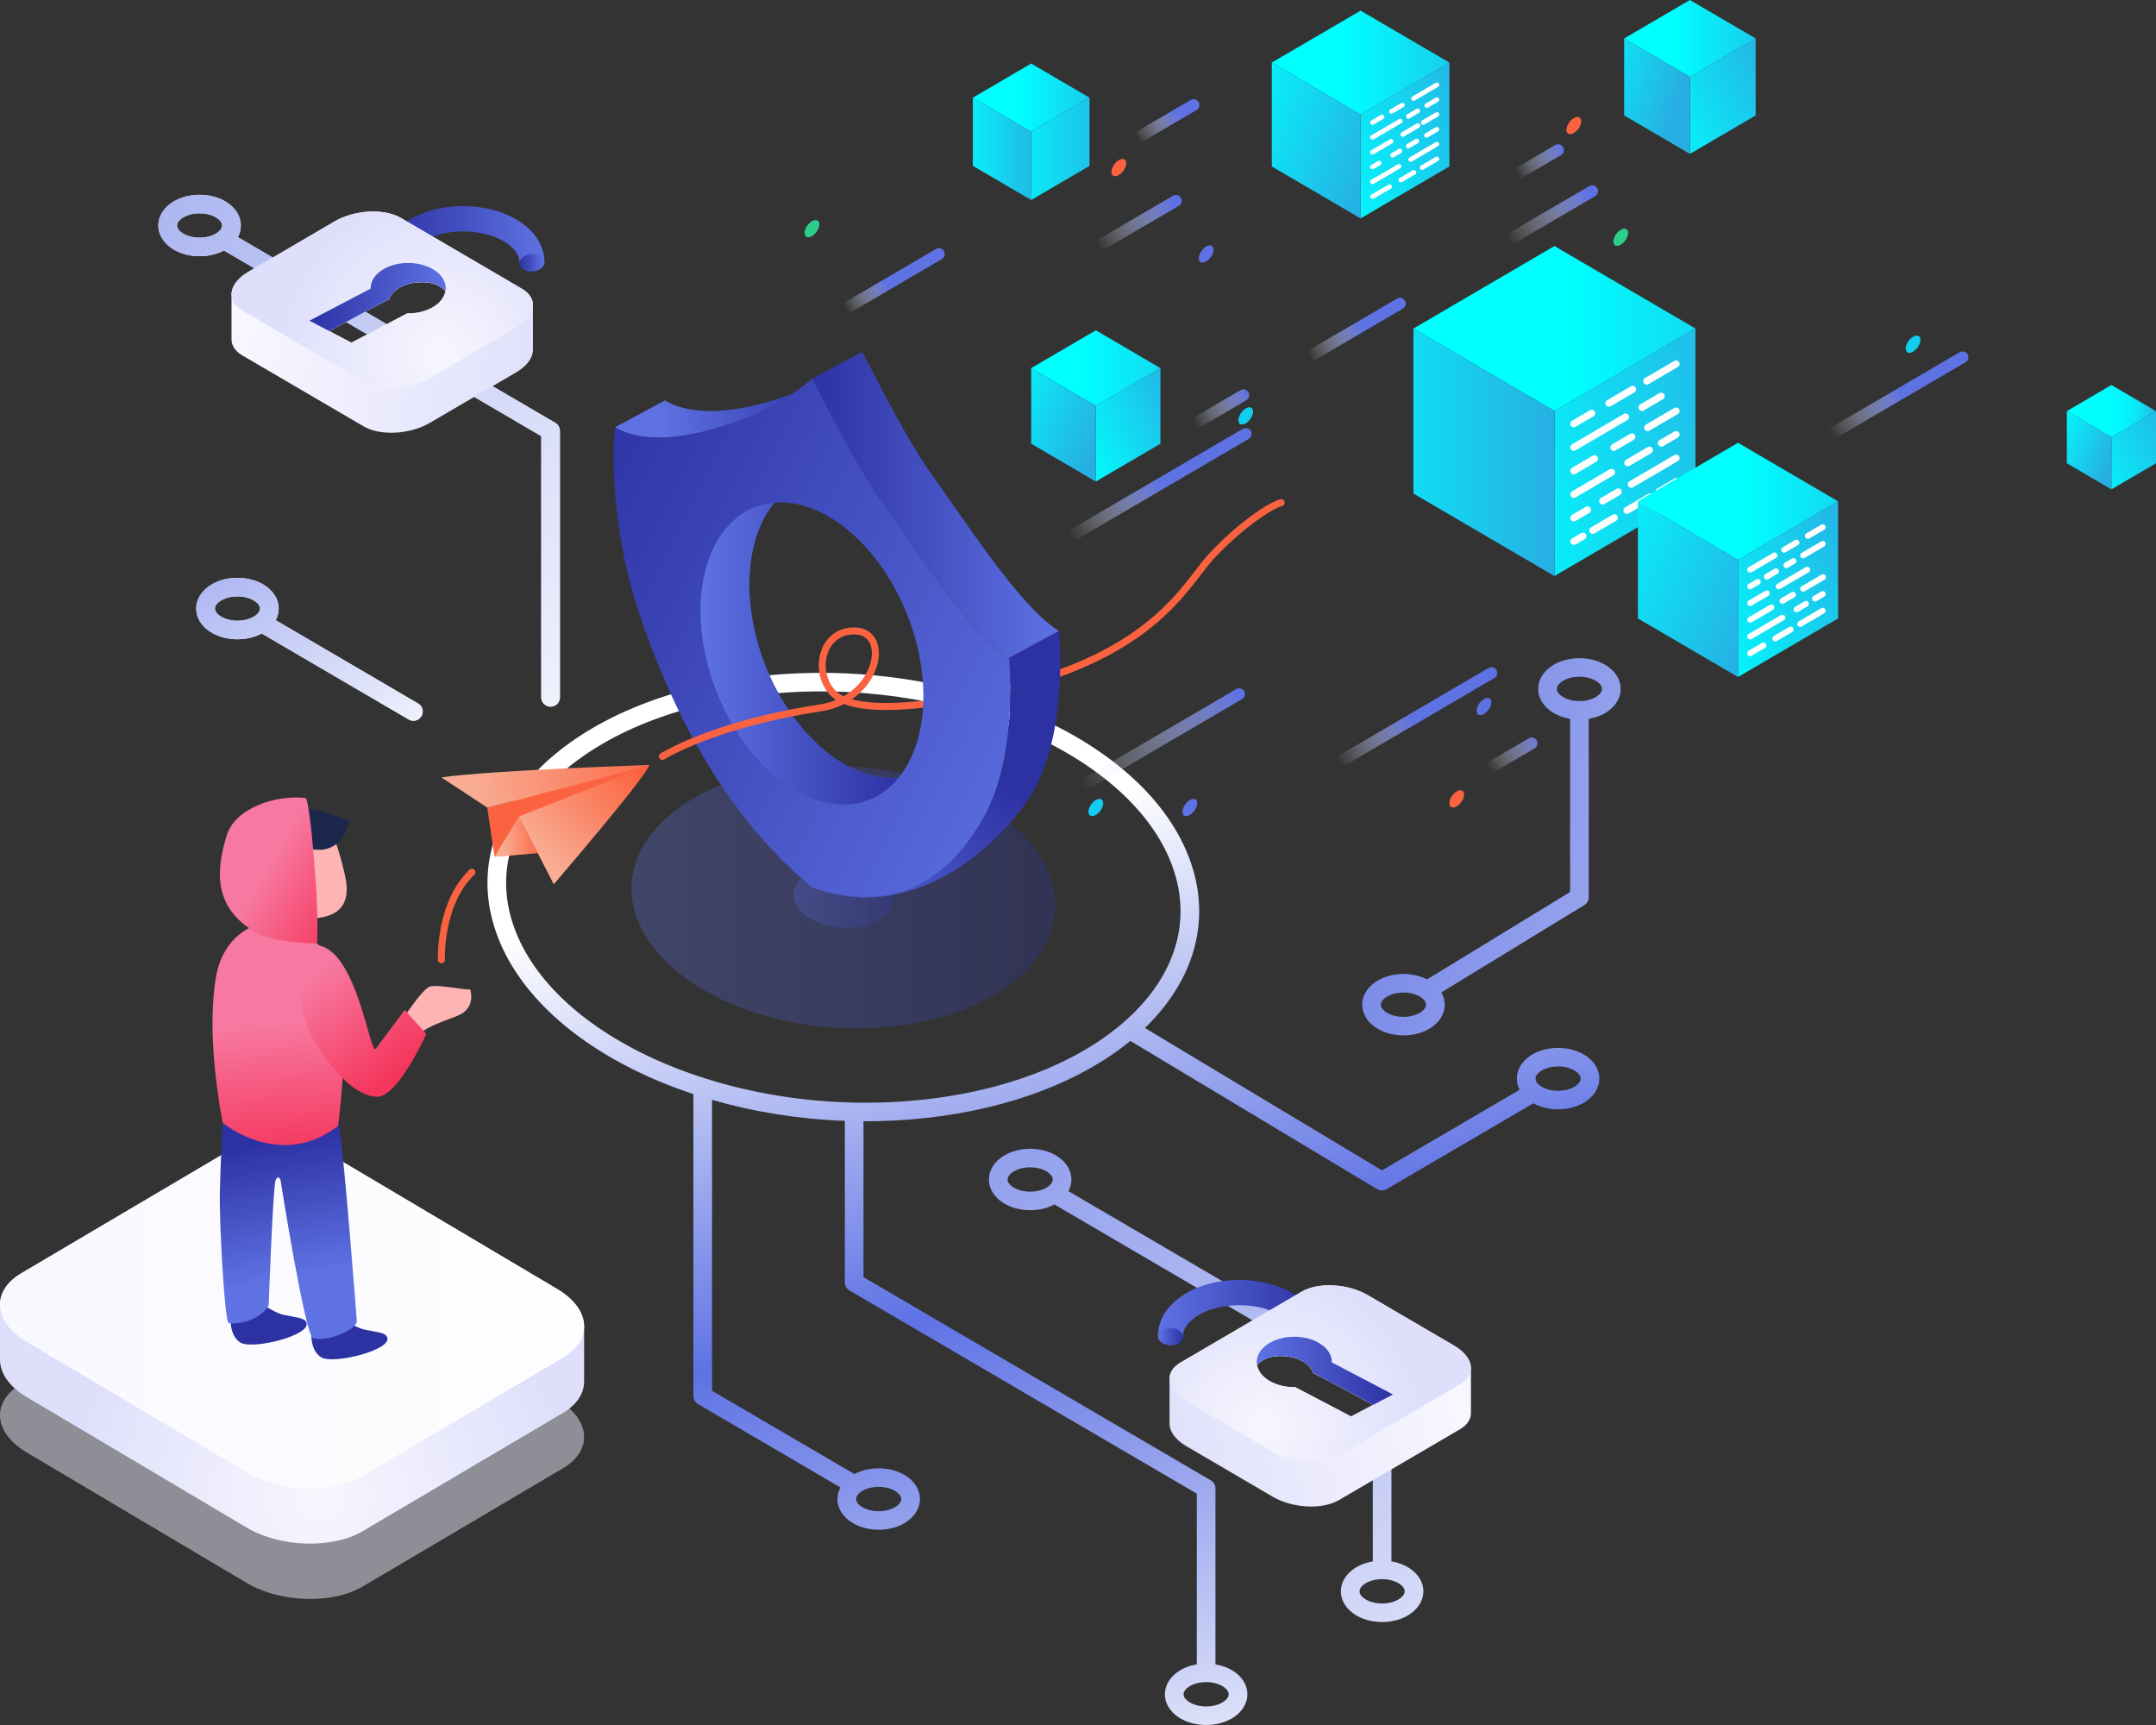 <svg width="500" height="400" viewBox="0 0 500 400" fill="none" xmlns="http://www.w3.org/2000/svg">
<rect x="0" y="0" width="500" height="400" fill="#333333" stroke="none"/>
<path fill-rule="evenodd" clip-rule="evenodd" d="M49.827 141.114C49.827 140.67 50.094 140.017 51.043 139.379C51.98 138.75 53.395 138.291 55.066 138.291C56.736 138.291 58.152 138.75 59.089 139.379C60.038 140.017 60.305 140.67 60.305 141.114C60.305 141.558 60.038 142.211 59.089 142.848C58.152 143.478 56.736 143.936 55.066 143.936C53.395 143.936 51.98 143.478 51.043 142.848C50.094 142.211 49.827 141.558 49.827 141.114ZM55.066 133.991C52.649 133.991 50.365 134.645 48.623 135.816C46.894 136.978 45.504 138.811 45.504 141.114C45.504 143.416 46.894 145.249 48.623 146.412C50.365 147.582 52.649 148.236 55.066 148.236C57.122 148.236 59.082 147.763 60.694 146.9L94.781 166.841C95.81 167.443 97.135 167.101 97.74 166.078C98.346 165.054 98.002 163.736 96.973 163.134L63.939 143.81C64.37 143.009 64.628 142.105 64.628 141.114C64.628 138.811 63.238 136.978 61.509 135.816C59.767 134.645 57.483 133.991 55.066 133.991Z" fill="#EFEFFA"/>
<path fill-rule="evenodd" clip-rule="evenodd" d="M49.827 141.114C49.827 140.67 50.094 140.017 51.043 139.379C51.98 138.75 53.395 138.291 55.066 138.291C56.736 138.291 58.152 138.75 59.089 139.379C60.038 140.017 60.305 140.67 60.305 141.114C60.305 141.558 60.038 142.211 59.089 142.848C58.152 143.478 56.736 143.936 55.066 143.936C53.395 143.936 51.98 143.478 51.043 142.848C50.094 142.211 49.827 141.558 49.827 141.114ZM55.066 133.991C52.649 133.991 50.365 134.645 48.623 135.816C46.894 136.978 45.504 138.811 45.504 141.114C45.504 143.416 46.894 145.249 48.623 146.412C50.365 147.582 52.649 148.236 55.066 148.236C57.122 148.236 59.082 147.763 60.694 146.9L94.781 166.841C95.81 167.443 97.135 167.101 97.74 166.078C98.346 165.054 98.002 163.736 96.973 163.134L63.939 143.81C64.37 143.009 64.628 142.105 64.628 141.114C64.628 138.811 63.238 136.978 61.509 135.816C59.767 134.645 57.483 133.991 55.066 133.991Z" fill="url(#mail-paint0_linear)"/>
<path fill-rule="evenodd" clip-rule="evenodd" d="M41.047 52.289C41.047 51.845 41.315 51.192 42.264 50.555C43.2 49.925 44.616 49.467 46.286 49.467C47.957 49.467 49.372 49.925 50.309 50.555C51.258 51.192 51.525 51.845 51.525 52.289C51.525 52.733 51.258 53.386 50.309 54.024C49.372 54.653 47.957 55.112 46.286 55.112C44.616 55.112 43.2 54.653 42.264 54.024C41.315 53.386 41.047 52.733 41.047 52.289ZM46.286 45.166C43.87 45.166 41.585 45.821 39.843 46.992C38.114 48.154 36.724 49.987 36.724 52.289C36.724 54.592 38.114 56.425 39.843 57.587C41.585 58.758 43.87 59.412 46.286 59.412C48.342 59.412 50.303 58.938 51.915 58.076L125.528 101.139V161.715C125.528 162.903 126.495 163.865 127.689 163.865C128.883 163.865 129.851 162.903 129.851 161.715V99.91C129.851 99.148 129.446 98.443 128.785 98.056L55.159 54.986C55.591 54.184 55.848 53.28 55.848 52.289C55.848 49.987 54.458 48.154 52.729 46.992C50.987 45.821 48.703 45.166 46.286 45.166Z" fill="#EFEFFA"/>
<path fill-rule="evenodd" clip-rule="evenodd" d="M41.047 52.289C41.047 51.845 41.315 51.192 42.264 50.555C43.2 49.925 44.616 49.467 46.286 49.467C47.957 49.467 49.372 49.925 50.309 50.555C51.258 51.192 51.525 51.845 51.525 52.289C51.525 52.733 51.258 53.386 50.309 54.024C49.372 54.653 47.957 55.112 46.286 55.112C44.616 55.112 43.2 54.653 42.264 54.024C41.315 53.386 41.047 52.733 41.047 52.289ZM46.286 45.166C43.87 45.166 41.585 45.821 39.843 46.992C38.114 48.154 36.724 49.987 36.724 52.289C36.724 54.592 38.114 56.425 39.843 57.587C41.585 58.758 43.87 59.412 46.286 59.412C48.342 59.412 50.303 58.938 51.915 58.076L125.528 101.139V161.715C125.528 162.903 126.495 163.865 127.689 163.865C128.883 163.865 129.851 162.903 129.851 161.715V99.91C129.851 99.148 129.446 98.443 128.785 98.056L55.159 54.986C55.591 54.184 55.848 53.28 55.848 52.289C55.848 49.987 54.458 48.154 52.729 46.992C50.987 45.821 48.703 45.166 46.286 45.166Z" fill="url(#mail-paint1_linear)"/>
<path fill-rule="evenodd" clip-rule="evenodd" d="M361.048 159.747C361.048 159.303 361.315 158.65 362.264 158.012C363.2 157.383 364.616 156.924 366.287 156.924C367.957 156.924 369.373 157.383 370.309 158.012C371.258 158.65 371.525 159.303 371.525 159.747C371.525 160.191 371.258 160.844 370.309 161.481C369.373 162.111 367.957 162.569 366.287 162.569C364.616 162.569 363.2 162.111 362.264 161.481C361.315 160.844 361.048 160.191 361.048 159.747ZM366.287 152.624C363.87 152.624 361.586 153.278 359.844 154.449C358.114 155.611 356.725 157.444 356.725 159.747C356.725 162.049 358.114 163.882 359.844 165.044C361.055 165.858 362.528 166.422 364.125 166.691V206.84L330.951 227.103C329.369 226.291 327.468 225.847 325.477 225.847C323.06 225.847 320.776 226.502 319.034 227.672C317.304 228.834 315.915 230.668 315.915 232.97C315.915 235.272 317.304 237.106 319.034 238.268C320.776 239.438 323.06 240.093 325.477 240.093C327.893 240.093 330.178 239.438 331.92 238.268C333.649 237.106 335.039 235.272 335.039 232.97C335.039 231.917 334.748 230.962 334.267 230.124L367.418 209.875C368.058 209.484 368.448 208.79 368.448 208.043V166.691C370.046 166.422 371.519 165.858 372.73 165.044C374.459 163.882 375.849 162.049 375.849 159.747C375.849 157.444 374.459 155.611 372.73 154.449C370.988 153.278 368.703 152.624 366.287 152.624ZM321.454 231.235C320.505 231.873 320.238 232.526 320.238 232.97C320.238 233.414 320.505 234.067 321.454 234.705C322.391 235.334 323.806 235.793 325.477 235.793C327.147 235.793 328.563 235.334 329.499 234.705C330.448 234.067 330.715 233.414 330.715 232.97C330.715 232.526 330.448 231.873 329.499 231.235C328.563 230.606 327.147 230.147 325.477 230.147C323.806 230.147 322.391 230.606 321.454 231.235Z" fill="url(#mail-paint2_linear)"/>
<path fill-rule="evenodd" clip-rule="evenodd" d="M234.883 271.772C233.934 272.41 233.667 273.063 233.667 273.507C233.667 273.951 233.934 274.604 234.883 275.242C235.82 275.871 237.235 276.33 238.906 276.33C240.576 276.33 241.992 275.871 242.928 275.242C243.877 274.604 244.144 273.951 244.144 273.507C244.144 273.063 243.877 272.41 242.928 271.772C241.992 271.143 240.576 270.684 238.906 270.684C237.235 270.684 235.82 271.143 234.883 271.772ZM232.463 268.209C234.205 267.039 236.489 266.384 238.906 266.384C241.322 266.384 243.607 267.039 245.349 268.209C247.078 269.371 248.468 271.205 248.468 273.507C248.468 274.498 248.21 275.402 247.779 276.204L321.623 319.402C322.283 319.789 322.689 320.494 322.689 321.256V362.058C324.286 362.327 325.759 362.891 326.97 363.705C328.699 364.867 330.089 366.701 330.089 369.003C330.089 371.306 328.699 373.139 326.97 374.301C325.228 375.472 322.944 376.126 320.527 376.126C318.11 376.126 315.826 375.472 314.084 374.301C312.355 373.139 310.965 371.305 310.965 369.003C310.965 366.701 312.355 364.867 314.084 363.705C315.295 362.891 316.768 362.327 318.365 362.058V322.485L244.534 279.294C242.922 280.156 240.962 280.63 238.906 280.63C236.489 280.63 234.205 279.975 232.463 278.805C230.733 277.643 229.344 275.809 229.344 273.507C229.344 271.205 230.733 269.371 232.463 268.209ZM315.288 369.003C315.288 368.559 315.555 367.906 316.504 367.268C317.441 366.639 318.857 366.18 320.527 366.18C322.197 366.18 323.613 366.639 324.55 367.268C325.499 367.906 325.766 368.559 325.766 369.003C325.766 369.447 325.499 370.1 324.55 370.738C323.613 371.368 322.197 371.826 320.527 371.826C318.857 371.826 317.441 371.368 316.504 370.738C315.555 370.1 315.288 369.447 315.288 369.003Z" fill="url(#mail-paint3_linear)"/>
<path d="M195.577 162.317C203.557 165.736 221.088 162.679 233.159 159.809C267.902 151.547 274.939 135.491 280.843 129.096C287.382 122.012 294.707 117.123 297.113 116.568" stroke="#FB6340" stroke-width="1.621" stroke-miterlimit="10" stroke-linecap="round" stroke-linejoin="round"/>
<path opacity="0.3" d="M206.822 206.765C208.341 210.67 204.539 214.394 198.33 215.084C192.119 215.773 185.854 213.167 184.333 209.262C182.813 205.358 186.615 201.633 192.825 200.943C199.034 200.254 205.301 202.86 206.822 206.765Z" fill="url(#mail-paint4_linear)"/>
<path opacity="0.3" d="M243.289 202.716C249.736 219.283 233.606 235.087 207.258 238.014C180.907 240.94 154.319 229.881 147.866 213.314C141.414 196.747 157.55 180.941 183.898 178.013C210.249 175.089 236.837 186.148 243.289 202.716Z" fill="url(#mail-paint5_linear)"/>
<path fill-rule="evenodd" clip-rule="evenodd" d="M176.713 161.078C197.905 158.726 219.184 162.003 236.419 169.171C253.706 176.362 266.622 187.328 271.606 200.125C276.513 212.736 272.917 225.094 262.752 235.052C252.522 245.074 235.654 252.593 214.444 254.95C209.022 255.552 203.595 255.785 198.231 255.679C198.186 255.676 198.141 255.675 198.095 255.675C198.08 255.675 198.065 255.675 198.049 255.675C186.008 255.421 174.29 253.456 163.68 250.111C163.642 250.098 163.604 250.086 163.565 250.075C160.526 249.113 157.577 248.038 154.738 246.858C137.451 239.667 124.534 228.701 119.55 215.905C114.639 203.294 118.235 190.937 128.401 180.978C138.632 170.955 155.503 163.435 176.713 161.078ZM160.806 253.704C158.155 252.827 155.573 251.866 153.07 250.825C135.198 243.391 121.09 231.763 115.519 217.458C109.877 202.972 114.201 188.854 125.368 177.914C136.47 167.038 154.346 159.236 176.233 156.804L176.234 156.804C198.143 154.373 220.161 157.749 238.086 165.204C255.959 172.638 270.066 184.267 275.637 198.572L275.637 198.572C281.275 213.059 276.952 227.177 265.786 238.115C265.697 238.202 265.608 238.289 265.518 238.375L320.484 271.391L352.414 252.713C352.013 251.936 351.775 251.064 351.775 250.112C351.775 247.809 353.165 245.976 354.894 244.814C356.636 243.643 358.921 242.989 361.337 242.989C363.754 242.989 366.038 243.643 367.78 244.814C369.51 245.976 370.899 247.809 370.899 250.112C370.899 252.414 369.51 254.247 367.78 255.409C366.038 256.58 363.754 257.234 361.337 257.234C359.234 257.234 357.231 256.739 355.599 255.839L321.566 275.748C320.881 276.148 320.032 276.143 319.352 275.735L262.146 241.373C250.963 250.54 234.558 257.042 214.923 259.223C210.024 259.767 205.12 260.021 200.257 260.003V296.151L280.812 343.275C281.472 343.661 281.877 344.366 281.877 345.128L281.878 385.933C283.476 386.201 284.949 386.766 286.16 387.579C287.889 388.741 289.279 390.575 289.279 392.877C289.279 395.18 287.889 397.013 286.16 398.175C284.418 399.346 282.133 400 279.717 400C277.3 400 275.016 399.346 273.274 398.175C271.545 397.013 270.155 395.18 270.155 392.877C270.155 390.575 271.545 388.741 273.274 387.579C274.485 386.766 275.958 386.202 277.555 385.933L277.554 346.358L196.999 299.234C196.339 298.848 195.933 298.143 195.933 297.381V259.916C185.223 259.524 174.784 257.829 165.129 255.042V322.497L198.15 341.813C199.762 340.951 201.722 340.477 203.778 340.477C206.195 340.477 208.479 341.132 210.221 342.302C211.951 343.464 213.34 345.298 213.34 347.6C213.34 349.902 211.951 351.736 210.221 352.898C208.479 354.068 206.195 354.723 203.778 354.723C201.362 354.723 199.077 354.068 197.335 352.898C195.606 351.736 194.216 349.902 194.216 347.6C194.216 346.609 194.474 345.705 194.905 344.904L161.872 325.58C161.212 325.193 160.806 324.488 160.806 323.726V253.704ZM357.315 248.377C356.366 249.014 356.099 249.667 356.099 250.112C356.099 250.556 356.366 251.209 357.315 251.846C358.251 252.475 359.667 252.934 361.337 252.934C363.008 252.934 364.424 252.475 365.36 251.846C366.309 251.209 366.576 250.556 366.576 250.112C366.576 249.667 366.309 249.014 365.36 248.377C364.424 247.748 363.008 247.289 361.337 247.289C359.667 247.289 358.251 247.748 357.315 248.377ZM199.756 345.865C198.807 346.503 198.54 347.156 198.54 347.6C198.54 348.044 198.807 348.697 199.756 349.335C200.692 349.964 202.108 350.423 203.778 350.423C205.449 350.423 206.865 349.964 207.801 349.335C208.75 348.697 209.017 348.044 209.017 347.6C209.017 347.156 208.75 346.503 207.801 345.865C206.865 345.236 205.449 344.777 203.778 344.777C202.108 344.777 200.692 345.236 199.756 345.865ZM274.478 392.877C274.478 392.433 274.745 391.78 275.694 391.143C276.631 390.513 278.046 390.055 279.717 390.055C281.387 390.055 282.803 390.513 283.74 391.143C284.689 391.78 284.956 392.433 284.956 392.877C284.956 393.321 284.689 393.974 283.74 394.612C282.803 395.241 281.387 395.7 279.717 395.7C278.046 395.7 276.631 395.241 275.694 394.612C274.745 393.974 274.478 393.321 274.478 392.877Z" fill="url(#mail-paint6_linear)"/>
<path d="M268.549 309.792C268.549 302.503 276.832 296.794 287.409 296.794C294.885 296.794 301.438 299.641 304.514 304.225C305.412 305.564 305.069 307.388 303.747 308.299C302.426 309.208 300.626 308.861 299.727 307.522C298.102 305.102 293.665 302.659 287.409 302.659C279.706 302.659 274.336 306.418 274.336 309.792C274.336 309.984 274.33 310.186 274.094 310.367" fill="url(#mail-paint7_linear)"/>
<path d="M274.296 310.34C274.037 311.437 272.549 312.143 270.972 311.919C269.396 311.694 268.328 310.623 268.587 309.527C268.846 308.432 270.334 307.724 271.909 307.948C273.488 308.173 274.555 309.245 274.296 310.34Z" fill="url(#mail-paint8_linear)"/>
<path d="M341.127 327.545V316.941L341.118 316.942C340.973 315.238 339.651 313.451 337.221 312.03L317.217 300.327C312.597 297.624 305.718 297.264 301.854 299.526L273.767 315.957C272.081 316.943 271.248 318.264 271.225 319.664V330.268H271.228C271.298 332.022 272.624 333.881 275.136 335.351L295.14 347.053C299.761 349.757 306.639 350.116 310.503 347.855L338.591 331.423C340.345 330.398 341.176 329.009 341.13 327.545H341.127V327.545ZM313.324 328.454L300.374 321.66C300.3 321.66 300.23 321.667 300.157 321.667C295.674 321.667 291.988 319.391 291.508 316.465C292.754 315.254 294.323 314.427 296.864 314.428C303.362 314.43 304.599 318.387 304.594 318.419C306.96 319.515 316.498 324.714 318.437 325.772L313.324 328.454Z" fill="url(#mail-paint9_linear)"/>
<path d="M337.221 312.03L317.217 300.327C312.597 297.624 305.718 297.264 301.854 299.526L273.767 315.957C269.901 318.217 270.515 322.242 275.135 324.945L295.14 336.648C299.76 339.351 306.638 339.711 310.502 337.449L338.591 321.018C342.456 318.756 341.841 314.733 337.221 312.03ZM313.324 328.454L300.374 321.66C300.3 321.66 300.23 321.667 300.157 321.667C295.674 321.667 291.988 319.391 291.509 316.465C292.754 315.254 294.323 314.427 296.864 314.428C303.362 314.43 304.599 318.387 304.594 318.419C306.96 319.515 316.499 324.714 318.437 325.772L313.324 328.454Z" fill="url(#mail-paint10_radial)"/>
<path d="M296.865 314.428C303.363 314.43 304.599 318.386 304.595 318.418C306.961 319.515 316.499 324.714 318.438 325.771L323.047 323.354C323.047 323.354 311.676 317.392 308.853 315.912C308.855 315.88 308.861 315.85 308.861 315.817C308.861 312.587 304.964 309.968 300.158 309.968C295.351 309.968 291.453 312.587 291.453 315.817C291.453 316.035 291.475 316.251 291.509 316.463C292.755 315.254 294.324 314.427 296.865 314.428Z" fill="url(#mail-paint11_linear)"/>
<path d="M126.269 60.799C126.269 53.511 117.986 47.801 107.409 47.801C99.934 47.801 93.381 50.649 90.305 55.233C89.406 56.572 89.749 58.396 91.071 59.306C92.392 60.216 94.193 59.869 95.092 58.53C96.716 56.109 101.153 53.666 107.409 53.666C115.113 53.666 120.483 57.425 120.483 60.799C120.483 60.991 120.489 61.193 120.725 61.374" fill="url(#mail-paint12_linear)"/>
<path d="M120.522 61.348C120.781 62.444 122.269 63.15 123.847 62.927C125.423 62.702 126.491 61.63 126.231 60.535C125.973 59.439 124.484 58.732 122.909 58.956C121.331 59.181 120.263 60.252 120.522 61.348Z" fill="url(#mail-paint13_linear)"/>
<path d="M53.689 78.552C53.642 80.016 54.474 81.404 56.227 82.43L84.316 98.861C88.18 101.122 95.058 100.763 99.678 98.06L119.682 86.358C122.194 84.888 123.521 83.029 123.59 81.275H123.594V70.671C123.571 69.271 122.737 67.95 121.052 66.965L92.965 50.534C89.101 48.273 82.222 48.632 77.602 51.335L57.597 63.038C55.168 64.459 53.846 66.247 53.701 67.95L53.692 67.949V78.553L53.689 78.552ZM76.38 76.779C78.319 75.721 87.857 70.522 90.223 69.426C90.219 69.394 91.456 65.438 97.954 65.435C100.495 65.435 102.064 66.262 103.309 67.472C102.83 70.399 99.143 72.675 94.661 72.675C94.587 72.675 94.517 72.668 94.444 72.667L81.493 79.462L76.38 76.779Z" fill="url(#mail-paint14_linear)"/>
<path d="M56.227 72.025L84.316 88.456C88.18 90.717 95.058 90.358 99.678 87.655L119.682 75.952C124.304 73.249 124.918 69.225 121.052 66.964L92.965 50.533C89.1 48.272 82.222 48.632 77.601 51.335L57.597 63.038C52.977 65.741 52.362 69.764 56.227 72.025ZM76.38 76.78C78.319 75.721 87.857 70.522 90.223 69.426C90.219 69.394 91.456 65.438 97.954 65.435C100.495 65.435 102.064 66.262 103.309 67.472C102.83 70.399 99.143 72.675 94.661 72.675C94.587 72.675 94.517 72.668 94.444 72.667L81.493 79.462L76.38 76.78Z" fill="url(#mail-paint15_radial)"/>
<path d="M97.954 65.435C91.456 65.438 90.219 69.394 90.223 69.426C87.857 70.522 78.319 75.721 76.38 76.779L71.771 74.361C71.771 74.361 83.142 68.399 85.965 66.92C85.964 66.887 85.957 66.857 85.957 66.825C85.957 63.594 89.854 60.976 94.661 60.976C99.467 60.976 103.365 63.594 103.365 66.825C103.365 67.043 103.343 67.259 103.309 67.471C102.064 66.262 100.495 65.434 97.954 65.435Z" fill="url(#mail-paint16_linear)"/>
<path opacity="0.5" d="M129.218 324.546C137.017 329.171 137.592 336.314 130.502 340.499L84.169 367.857C77.081 372.043 65.013 371.687 57.215 367.062L6.246 336.83C-1.551 332.205 -2.127 325.063 4.962 320.877L51.295 293.519C58.384 289.333 70.451 289.69 78.25 294.315L129.218 324.546Z" fill="#EBEBFA"/>
<path d="M0.003 315.314V302.548H0.001C-0.017 299.835 1.622 297.205 4.962 295.233L51.296 267.875C58.385 263.688 70.453 264.045 78.251 268.67L129.219 298.901C133.334 301.342 135.437 304.484 135.466 307.522H135.463V320.394H135.466C135.466 323.092 133.827 325.703 130.503 327.665L84.17 355.023C77.082 359.209 65.014 358.853 57.216 354.227L6.247 323.996C2.105 321.538 0 318.371 0.001 315.314H0.003Z" fill="url(#mail-paint17_radial)"/>
<path d="M129.219 298.901C137.017 303.527 137.592 310.669 130.503 314.854L84.17 342.213C77.081 346.398 65.014 346.041 57.215 341.417L6.247 311.185C-1.55 306.561 -2.126 299.418 4.963 295.233L51.296 267.875C58.385 263.688 70.453 264.045 78.251 268.67L129.219 298.901Z" fill="url(#mail-paint18_linear)"/>
<path d="M72.904 304.97C72.904 304.97 70.588 312.01 74.378 314.677C77.086 316.582 91.853 312.864 89.641 309.823C88.987 308.923 87.281 308.911 84.378 308.276C82.783 307.928 80.118 306.188 80.118 306.188C76.336 305.399 72.904 304.97 72.904 304.97Z" fill="#2D32A3"/>
<path d="M54.18 301.555C54.18 301.555 51.864 308.595 55.654 311.262C58.362 313.167 73.129 309.449 70.918 306.408C70.263 305.508 68.557 305.496 65.654 304.861C64.059 304.513 61.394 302.773 61.394 302.773C57.612 301.984 54.18 301.555 54.18 301.555Z" fill="#2D32A3"/>
<path d="M51.62 260.347C51.62 260.347 51.144 269.541 50.991 276.517C50.837 283.492 52.089 306.48 53.028 306.797C53.967 307.114 59.912 306.797 62.311 302.675C62.311 302.675 63.298 275.09 63.923 273.664C64.549 272.237 65.061 273.664 65.061 273.664C65.061 273.664 70.738 309.645 72.586 310.258C75.838 311.337 82.443 308.383 82.756 306.48C82.756 306.48 79.686 265.737 78.483 260.347H51.62V260.347Z" fill="url(#mail-paint19_linear)"/>
<path d="M77.28 193.761C77.28 193.761 78.439 196.456 79.705 201.688C80.412 204.614 82.756 212.944 71.786 212.944L69.088 195.307L77.28 193.761Z" fill="#FCB4B4"/>
<path d="M93.866 235.615C93.866 235.615 97.919 229.431 99.647 228.798C101.376 228.163 107.479 229.591 109.042 229.432C109.042 229.432 110.607 233.871 105.913 235.615C101.219 237.359 98.012 238.68 97.582 239.763L93.866 235.615Z" fill="#FCB4B4"/>
<path d="M69.088 187.895C69.088 187.895 69.907 186.099 81.035 190.274C81.035 190.274 79.627 199.469 70.552 196.457L69.088 187.895Z" fill="#1B284C"/>
<path d="M59.443 214.53C59.443 214.53 51.772 216.432 50.055 226.737C48.338 237.041 49.742 250.042 51.62 260.347C51.62 260.347 64.92 271.444 78.376 261.139C78.376 261.139 83.539 225.787 73.525 218.81L59.443 214.53Z" fill="url(#mail-paint20_linear)"/>
<path d="M74.129 219.288C71.336 218.684 67.266 231.508 72.43 240.537C77.593 249.566 83.199 254.296 87.45 254.322C92.3 254.352 98.872 239.763 98.872 239.763L93.866 234.199C93.866 234.199 88.388 241.481 87.138 243.224C85.886 244.968 82.913 221.188 74.129 219.288Z" fill="url(#mail-paint21_linear)"/>
<path d="M70.865 185.042C71.861 185.152 74.151 210.408 73.525 218.81C73.525 218.81 63.34 218.54 59.443 216.291C49.117 210.329 50.23 201.516 52.559 193.761C54.437 187.511 63.668 184.249 70.865 185.042Z" fill="url(#mail-paint22_linear)"/>
<path d="M489.662 101.377V113.473L500 107.425V95.329L489.662 101.377Z" fill="url(#mail-paint23_linear)"/>
<path d="M479.323 95.33L489.662 101.377L500 95.329L489.662 89.282L479.323 95.33Z" fill="url(#mail-paint24_linear)"/>
<path d="M479.324 95.329L479.323 107.425L489.662 113.473V101.377L479.324 95.329Z" fill="url(#mail-paint25_linear)"/>
<path d="M391.908 17.843V35.687L407.159 26.765V8.921L391.908 17.843Z" fill="url(#mail-paint26_linear)"/>
<path d="M376.657 8.922L391.908 17.843L407.159 8.921L391.908 0L376.657 8.922Z" fill="url(#mail-paint27_linear)"/>
<path d="M376.658 8.922L376.657 26.765L391.908 35.687V17.843L376.658 8.922Z" fill="url(#mail-paint28_linear)"/>
<path d="M239.148 30.556V46.377L252.67 38.467V22.645L239.148 30.556Z" fill="url(#mail-paint29_linear)"/>
<path d="M225.624 22.645L239.147 30.556L252.67 22.645L239.147 14.735L225.624 22.645Z" fill="url(#mail-paint30_linear)"/>
<path d="M225.625 22.646L225.624 38.467L239.147 46.377V30.556L225.625 22.646Z" fill="url(#mail-paint31_linear)"/>
<path d="M254.133 94.126V111.659L269.118 102.892V85.36L254.133 94.126Z" fill="url(#mail-paint32_linear)"/>
<path d="M239.148 85.36L254.133 94.126L269.118 85.36L254.133 76.594L239.148 85.36Z" fill="url(#mail-paint33_linear)"/>
<path d="M239.149 85.36L239.148 102.892L254.133 111.659V94.126L239.149 85.36Z" fill="url(#mail-paint34_linear)"/>
<path d="M360.494 95.312V133.572L393.196 114.443V76.181L360.494 95.312Z" fill="url(#mail-paint35_linear)"/>
<path d="M327.792 76.182L360.494 95.312L393.196 76.181L360.494 57.052L327.792 76.182Z" fill="url(#mail-paint36_linear)"/>
<path d="M327.793 76.182L327.791 114.443L360.494 133.572L360.494 95.312L327.793 76.182Z" fill="url(#mail-paint37_linear)"/>
<path d="M381.887 88.376L388.706 84.386" stroke="white" stroke-width="1.621" stroke-miterlimit="10" stroke-linecap="round" stroke-linejoin="round"/>
<path d="M373.114 93.507L378.622 90.285" stroke="white" stroke-width="1.621" stroke-miterlimit="10" stroke-linecap="round" stroke-linejoin="round"/>
<path d="M364.984 98.263L369.131 95.838" stroke="white" stroke-width="1.621" stroke-miterlimit="10" stroke-linecap="round" stroke-linejoin="round"/>
<path d="M380.795 94.472L385.246 91.868" stroke="white" stroke-width="1.621" stroke-miterlimit="10" stroke-linecap="round" stroke-linejoin="round"/>
<path d="M364.984 103.721L376.984 96.701" stroke="white" stroke-width="1.621" stroke-miterlimit="10" stroke-linecap="round" stroke-linejoin="round"/>
<path d="M382.125 99.153L388.706 95.302" stroke="white" stroke-width="1.621" stroke-miterlimit="10" stroke-linecap="round" stroke-linejoin="round"/>
<path d="M374.275 103.744L378.451 101.301" stroke="white" stroke-width="1.621" stroke-miterlimit="10" stroke-linecap="round" stroke-linejoin="round"/>
<path d="M364.984 109.179L369.806 106.359" stroke="white" stroke-width="1.621" stroke-miterlimit="10" stroke-linecap="round" stroke-linejoin="round"/>
<path d="M385.286 102.76L388.706 100.76" stroke="white" stroke-width="1.621" stroke-miterlimit="10" stroke-linecap="round" stroke-linejoin="round"/>
<path d="M377.495 107.319L382.529 104.374" stroke="white" stroke-width="1.621" stroke-miterlimit="10" stroke-linecap="round" stroke-linejoin="round"/>
<path d="M364.984 114.637L373.73 109.522" stroke="white" stroke-width="1.621" stroke-miterlimit="10" stroke-linecap="round" stroke-linejoin="round"/>
<path d="M378.297 112.307L388.705 106.218" stroke="white" stroke-width="1.621" stroke-miterlimit="10" stroke-linecap="round" stroke-linejoin="round"/>
<path d="M371.675 116.181L375.292 114.065" stroke="white" stroke-width="1.621" stroke-miterlimit="10" stroke-linecap="round" stroke-linejoin="round"/>
<path d="M364.984 120.095L368.173 118.23" stroke="white" stroke-width="1.621" stroke-miterlimit="10" stroke-linecap="round" stroke-linejoin="round"/>
<path d="M384.723 114.006L388.706 111.676" stroke="white" stroke-width="1.621" stroke-miterlimit="10" stroke-linecap="round" stroke-linejoin="round"/>
<path d="M377.293 118.352L382.695 115.193" stroke="white" stroke-width="1.621" stroke-miterlimit="10" stroke-linecap="round" stroke-linejoin="round"/>
<path d="M369.39 122.975L374.38 120.057" stroke="white" stroke-width="1.621" stroke-miterlimit="10" stroke-linecap="round" stroke-linejoin="round"/>
<path d="M364.984 125.553L367.108 124.311" stroke="white" stroke-width="1.621" stroke-miterlimit="10" stroke-linecap="round" stroke-linejoin="round"/>
<path d="M403.065 129.83V156.987L426.277 143.408V116.252L403.065 129.83Z" fill="url(#mail-paint38_linear)"/>
<path d="M379.855 116.251L403.065 129.83L426.277 116.251L403.065 102.674L379.855 116.251Z" fill="url(#mail-paint39_linear)"/>
<path d="M379.855 116.252L379.854 143.409L403.065 156.987L403.065 129.83L379.855 116.252Z" fill="url(#mail-paint40_linear)"/>
<path d="M419.264 124.27L422.713 122.252" stroke="white" stroke-width="1.351" stroke-miterlimit="10" stroke-linecap="round" stroke-linejoin="round"/>
<path d="M413.761 127.489L416.62 125.816" stroke="white" stroke-width="1.351" stroke-miterlimit="10" stroke-linecap="round" stroke-linejoin="round"/>
<path d="M405.875 132.102L411.542 128.788" stroke="white" stroke-width="1.351" stroke-miterlimit="10" stroke-linecap="round" stroke-linejoin="round"/>
<path d="M418.163 128.788L422.712 126.126" stroke="white" stroke-width="1.351" stroke-miterlimit="10" stroke-linecap="round" stroke-linejoin="round"/>
<path d="M414.28 131.059L415.918 130.101" stroke="white" stroke-width="1.351" stroke-miterlimit="10" stroke-linecap="round" stroke-linejoin="round"/>
<path d="M409.741 133.715L411.884 132.46" stroke="white" stroke-width="1.351" stroke-miterlimit="10" stroke-linecap="round" stroke-linejoin="round"/>
<path d="M405.875 135.976L407.659 134.933" stroke="white" stroke-width="1.351" stroke-miterlimit="10" stroke-linecap="round" stroke-linejoin="round"/>
<path d="M412.498 135.976L419.119 132.102" stroke="white" stroke-width="1.351" stroke-miterlimit="10" stroke-linecap="round" stroke-linejoin="round"/>
<path d="M405.875 139.85L409.741 137.589" stroke="white" stroke-width="1.351" stroke-miterlimit="10" stroke-linecap="round" stroke-linejoin="round"/>
<path d="M418.163 136.535L422.782 133.833" stroke="white" stroke-width="1.351" stroke-miterlimit="10" stroke-linecap="round" stroke-linejoin="round"/>
<path d="M413.373 139.338L415.808 137.913" stroke="white" stroke-width="1.351" stroke-miterlimit="10" stroke-linecap="round" stroke-linejoin="round"/>
<path d="M405.875 143.724L410.813 140.836" stroke="white" stroke-width="1.351" stroke-miterlimit="10" stroke-linecap="round" stroke-linejoin="round"/>
<path d="M420.902 138.807L422.713 137.748" stroke="white" stroke-width="1.351" stroke-miterlimit="10" stroke-linecap="round" stroke-linejoin="round"/>
<path d="M416.62 141.312L418.828 140.02" stroke="white" stroke-width="1.351" stroke-miterlimit="10" stroke-linecap="round" stroke-linejoin="round"/>
<path d="M405.875 147.598L413.373 143.212" stroke="white" stroke-width="1.351" stroke-miterlimit="10" stroke-linecap="round" stroke-linejoin="round"/>
<path d="M417.471 144.689L422.713 141.622" stroke="white" stroke-width="1.351" stroke-miterlimit="10" stroke-linecap="round" stroke-linejoin="round"/>
<path d="M411.7 148.065L415.283 145.969" stroke="white" stroke-width="1.351" stroke-miterlimit="10" stroke-linecap="round" stroke-linejoin="round"/>
<path d="M405.875 151.472L408.98 149.656" stroke="white" stroke-width="1.351" stroke-miterlimit="10" stroke-linecap="round" stroke-linejoin="round"/>
<path d="M315.537 26.556V50.646L336.126 38.6V14.511L315.537 26.556Z" fill="url(#mail-paint41_linear)"/>
<path d="M294.947 14.511L315.537 26.556L336.126 14.511L315.537 2.467L294.947 14.511Z" fill="url(#mail-paint42_linear)"/>
<path d="M294.947 14.511L294.946 38.601L315.537 50.646V26.556L294.947 14.511Z" fill="url(#mail-paint43_linear)"/>
<path d="M327.831 22.834L333.228 19.677" stroke="white" stroke-width="1.081" stroke-miterlimit="10" stroke-linecap="round" stroke-linejoin="round"/>
<path d="M322.709 25.831L325.218 24.364" stroke="white" stroke-width="1.081" stroke-miterlimit="10" stroke-linecap="round" stroke-linejoin="round"/>
<path d="M318.293 28.415L320.498 27.125" stroke="white" stroke-width="1.081" stroke-miterlimit="10" stroke-linecap="round" stroke-linejoin="round"/>
<path d="M330.895 24.479L333.228 23.114" stroke="white" stroke-width="1.081" stroke-miterlimit="10" stroke-linecap="round" stroke-linejoin="round"/>
<path d="M326.601 26.99L328.763 25.726" stroke="white" stroke-width="1.081" stroke-miterlimit="10" stroke-linecap="round" stroke-linejoin="round"/>
<path d="M318.292 31.851L319.929 30.894L324.728 28.086" stroke="white" stroke-width="1.081" stroke-miterlimit="10" stroke-linecap="round" stroke-linejoin="round"/>
<path d="M330.061 28.403L333.228 26.55" stroke="white" stroke-width="1.081" stroke-miterlimit="10" stroke-linecap="round" stroke-linejoin="round"/>
<path d="M325.313 31.18L328.837 29.119" stroke="white" stroke-width="1.081" stroke-miterlimit="10" stroke-linecap="round" stroke-linejoin="round"/>
<path d="M318.293 35.288L322.604 32.766" stroke="white" stroke-width="1.081" stroke-miterlimit="10" stroke-linecap="round" stroke-linejoin="round"/>
<path d="M330.82 31.395L333.228 29.987" stroke="white" stroke-width="1.081" stroke-miterlimit="10" stroke-linecap="round" stroke-linejoin="round"/>
<path d="M326.584 33.873L328.579 32.706" stroke="white" stroke-width="1.081" stroke-miterlimit="10" stroke-linecap="round" stroke-linejoin="round"/>
<path d="M322.967 35.989L324.632 35.016" stroke="white" stroke-width="1.081" stroke-miterlimit="10" stroke-linecap="round" stroke-linejoin="round"/>
<path d="M318.292 38.724L319.848 37.814" stroke="white" stroke-width="1.081" stroke-miterlimit="10" stroke-linecap="round" stroke-linejoin="round"/>
<path d="M327.132 36.989L333.228 33.423" stroke="white" stroke-width="1.081" stroke-miterlimit="10" stroke-linecap="round" stroke-linejoin="round"/>
<path d="M318.292 42.16L324.444 38.562" stroke="white" stroke-width="1.081" stroke-miterlimit="10" stroke-linecap="round" stroke-linejoin="round"/>
<path d="M329.807 38.861L333.228 36.86" stroke="white" stroke-width="1.081" stroke-miterlimit="10" stroke-linecap="round" stroke-linejoin="round"/>
<path d="M324.894 41.735L327.905 39.973" stroke="white" stroke-width="1.081" stroke-miterlimit="10" stroke-linecap="round" stroke-linejoin="round"/>
<path d="M318.293 45.597L322.249 43.283" stroke="white" stroke-width="1.081" stroke-miterlimit="10" stroke-linecap="round" stroke-linejoin="round"/>
<path d="M261.184 33.493L276.811 24.352" stroke="url(#mail-paint44_linear)" stroke-width="2.702" stroke-miterlimit="10" stroke-linecap="round" stroke-linejoin="round"/>
<path d="M191.813 74.075L217.741 58.907" stroke="url(#mail-paint45_linear)" stroke-width="2.702" stroke-miterlimit="10" stroke-linecap="round" stroke-linejoin="round"/>
<path d="M251.048 59.227L272.697 46.563" stroke="url(#mail-paint46_linear)" stroke-width="2.702" stroke-miterlimit="10" stroke-linecap="round" stroke-linejoin="round"/>
<path d="M240.2 129.098L288.898 100.61" stroke="url(#mail-paint47_linear)" stroke-width="2.702" stroke-miterlimit="10" stroke-linecap="round" stroke-linejoin="round"/>
<path d="M345.826 58.018L369.247 44.317" stroke="url(#mail-paint48_linear)" stroke-width="2.702" stroke-miterlimit="10" stroke-linecap="round" stroke-linejoin="round"/>
<path fill-rule="evenodd" clip-rule="evenodd" d="M325.824 69.719C326.203 70.359 325.988 71.183 325.345 71.559L301.411 85.56C300.768 85.936 299.94 85.723 299.561 85.083C299.183 84.443 299.398 83.62 300.041 83.244L323.975 69.242C324.618 68.866 325.446 69.08 325.824 69.719Z" fill="url(#mail-paint49_linear)"/>
<path fill-rule="evenodd" clip-rule="evenodd" d="M289.524 90.955C289.902 91.595 289.687 92.419 289.044 92.795L276.816 99.948C276.173 100.324 275.345 100.111 274.966 99.471C274.588 98.831 274.803 98.008 275.446 97.632L287.674 90.478C288.318 90.102 289.146 90.316 289.524 90.955Z" fill="url(#mail-paint50_linear)"/>
<path fill-rule="evenodd" clip-rule="evenodd" d="M362.502 34.114C362.88 34.753 362.665 35.577 362.022 35.953L351.873 41.89C351.23 42.267 350.402 42.053 350.024 41.413C349.645 40.774 349.86 39.95 350.503 39.574L360.652 33.637C361.296 33.26 362.124 33.474 362.502 34.114Z" fill="url(#mail-paint51_linear)"/>
<path fill-rule="evenodd" clip-rule="evenodd" d="M347.046 155.377C347.425 156.016 347.21 156.84 346.567 157.216L305.525 181.225C304.882 181.602 304.054 181.388 303.675 180.748C303.297 180.109 303.512 179.285 304.155 178.909L345.197 154.9C345.84 154.523 346.668 154.737 347.046 155.377Z" fill="url(#mail-paint52_linear)"/>
<path fill-rule="evenodd" clip-rule="evenodd" d="M456.317 82.152C456.696 82.792 456.481 83.615 455.838 83.992L420.627 104.59C419.984 104.966 419.156 104.752 418.778 104.113C418.4 103.473 418.614 102.649 419.257 102.273L454.468 81.675C455.111 81.299 455.939 81.512 456.317 82.152Z" fill="url(#mail-paint53_linear)"/>
<path fill-rule="evenodd" clip-rule="evenodd" d="M288.534 160.269C288.912 160.909 288.697 161.732 288.054 162.109L245.585 186.952C244.942 187.328 244.114 187.115 243.736 186.475C243.358 185.835 243.572 185.012 244.215 184.635L286.684 159.792C287.327 159.416 288.155 159.629 288.534 160.269Z" fill="url(#mail-paint54_linear)"/>
<path fill-rule="evenodd" clip-rule="evenodd" d="M356.393 171.685C356.772 172.325 356.557 173.148 355.914 173.525L340.464 182.563C339.821 182.939 338.993 182.725 338.614 182.086C338.236 181.446 338.451 180.622 339.094 180.246L354.544 171.208C355.187 170.832 356.015 171.045 356.393 171.685Z" fill="url(#mail-paint55_linear)"/>
<path d="M441.946 80.823C441.946 81.78 442.712 82.108 443.657 81.556C444.602 81.004 445.368 79.78 445.368 78.822C445.368 77.865 444.602 77.536 443.657 78.089C442.712 78.641 441.946 79.865 441.946 80.823Z" fill="#11CDEF"/>
<path d="M374.157 56.019C374.157 56.976 374.923 57.304 375.868 56.752C376.813 56.2 377.579 54.976 377.579 54.018C377.579 53.061 376.813 52.732 375.868 53.285C374.923 53.837 374.157 55.061 374.157 56.019Z" fill="#2DCE89"/>
<path d="M278.006 59.907C278.006 60.864 278.772 61.193 279.717 60.64C280.662 60.088 281.428 58.864 281.428 57.906C281.428 56.95 280.662 56.62 279.717 57.173C278.772 57.725 278.006 58.95 278.006 59.907Z" fill="#5E72E4"/>
<path d="M274.232 188.243C274.232 189.2 274.998 189.529 275.943 188.976C276.888 188.424 277.654 187.2 277.654 186.242C277.654 185.285 276.888 184.956 275.943 185.509C274.998 186.061 274.232 187.286 274.232 188.243Z" fill="#5E72E4"/>
<path d="M252.422 188.243C252.422 189.2 253.188 189.529 254.133 188.976C255.078 188.424 255.844 187.2 255.844 186.242C255.844 185.285 255.079 184.956 254.133 185.509C253.188 186.061 252.422 187.286 252.422 188.243Z" fill="#11CDEF"/>
<path d="M186.592 54.017C186.592 54.974 187.357 55.302 188.302 54.75C189.247 54.198 190.014 52.973 190.014 52.016C190.014 51.059 189.248 50.73 188.302 51.282C187.357 51.835 186.592 53.059 186.592 54.017Z" fill="#2DCE89"/>
<path d="M287.187 97.442C287.187 98.399 287.953 98.727 288.898 98.175C289.842 97.623 290.609 96.399 290.609 95.441C290.609 94.484 289.843 94.155 288.898 94.708C287.953 95.26 287.187 96.484 287.187 97.442Z" fill="#11CDEF"/>
<path d="M363.273 30.119C363.273 31.076 364.039 31.405 364.984 30.852C365.929 30.3 366.695 29.076 366.695 28.118C366.695 27.161 365.929 26.832 364.984 27.385C364.039 27.937 363.273 29.162 363.273 30.119Z" fill="#FB6340"/>
<path d="M257.763 39.861C257.763 40.818 258.528 41.146 259.473 40.594C260.418 40.042 261.185 38.818 261.185 37.86C261.185 36.903 260.419 36.574 259.473 37.127C258.528 37.679 257.763 38.903 257.763 39.861Z" fill="#FB6340"/>
<path d="M342.431 164.828C342.431 165.785 343.197 166.114 344.142 165.562C345.087 165.009 345.853 163.785 345.853 162.828C345.853 161.871 345.088 161.541 344.142 162.094C343.197 162.647 342.431 163.871 342.431 164.828Z" fill="#5E72E4"/>
<path d="M336.126 186.241C336.126 187.198 336.892 187.527 337.837 186.975C338.782 186.422 339.548 185.198 339.548 184.241C339.548 183.284 338.782 182.955 337.837 183.507C336.892 184.06 336.126 185.284 336.126 186.241Z" fill="#FB6340"/>
<path d="M245.588 146.302L233.994 152.535C233.994 152.535 236.457 175.747 227.534 190.578C222.849 198.36 211.797 213.812 188.302 205.745C214.122 215.537 234.443 192.127 239.129 184.343C248.051 169.514 245.588 146.302 245.588 146.302Z" fill="url(#mail-paint56_linear)"/>
<path d="M183.61 91.407C180.799 93.384 176.833 95.618 171.992 97.38C165.675 99.678 151.533 104.308 142.609 99.09L154.204 92.856C163.126 98.075 177.293 93.705 183.61 91.407Z" fill="url(#mail-paint57_linear)"/>
<path d="M199.896 81.62C200.359 81.89 209.588 101.169 216.206 110.222C222.819 119.273 236.666 141.083 245.589 146.302L233.995 152.535C225.072 147.316 211.225 125.506 204.612 116.457C197.995 107.402 188.765 88.124 188.302 87.854L199.896 81.62Z" fill="url(#mail-paint58_linear)"/>
<path d="M233.995 152.536C225.072 147.317 211.225 125.507 204.612 116.458C197.995 107.403 188.765 88.125 188.302 87.855C188.302 87.855 181.658 93.862 171.992 97.38C165.675 99.678 151.533 104.309 142.609 99.091C142.609 99.091 140.145 119.42 149.068 144.689C153.752 157.952 164.808 186.331 188.302 205.747C211.797 213.814 222.849 198.362 227.534 190.58C236.457 175.748 233.995 152.536 233.995 152.536ZM208.349 180.397C207.739 180.447 207.12 180.476 206.485 180.46C192.723 180.115 178.495 164.157 174.704 144.817C172.398 133.056 174.49 122.76 179.573 116.568C180.182 116.519 180.801 116.49 181.436 116.506C195.197 116.851 209.426 132.809 213.219 152.149C215.524 163.91 213.432 174.205 208.349 180.397Z" fill="url(#mail-paint59_linear)"/>
<path d="M208.349 180.397C207.739 180.447 207.12 180.476 206.485 180.46C192.723 180.115 178.495 164.157 174.704 144.817C172.398 133.056 174.49 122.76 179.573 116.568C166.959 117.601 159.768 132.452 163.384 150.9C167.176 170.24 181.404 186.198 195.166 186.543C200.593 186.679 205.132 184.358 208.412 180.32C208.391 180.346 208.369 180.372 208.349 180.397Z" fill="url(#mail-paint60_linear)"/>
<path d="M102.362 222.56C102.362 222.56 101.819 209.567 109.444 202.252" stroke="#FB6340" stroke-width="1.621" stroke-miterlimit="10" stroke-linecap="round" stroke-linejoin="round"/>
<path d="M112.997 187.266L114.682 198.672L124.701 197.814L150.577 177.388L112.997 187.266Z" fill="url(#mail-paint61_linear)"/>
<path d="M102.362 180.262L112.997 187.267C112.997 187.267 151.286 177.478 150.577 177.388C150.577 177.388 114.682 178.555 102.362 180.262Z" fill="url(#mail-paint62_linear)"/>
<path d="M120.354 189.332C120.354 189.332 127.621 203.521 128.419 205.048C128.419 205.048 150.134 179.813 150.577 177.388L120.354 189.332Z" fill="url(#mail-paint63_linear)"/>
<path d="M120.354 189.332L114.682 198.672L124.701 197.815L120.354 189.332Z" fill="url(#mail-paint64_linear)"/>
<path d="M153.615 175.399C153.615 175.399 165.458 167.922 190.211 164.159C203.798 162.094 206.815 146.302 198.095 146.302C189.199 146.302 188.262 159.183 195.577 162.316" stroke="#FB6340" stroke-width="1.621" stroke-miterlimit="10" stroke-linecap="round" stroke-linejoin="round"/>
<defs>
<linearGradient id="mail-paint0_linear" x1="191.165" y1="169.44" x2="110.627" y2="26.065" gradientUnits="userSpaceOnUse">
<stop offset="0.214" stop-color="white"/>
<stop offset="1" stop-color="#5E72E4"/>
</linearGradient>
<linearGradient id="mail-paint1_linear" x1="294.93" y1="172.109" x2="-40.103" y2="-123.138" gradientUnits="userSpaceOnUse">
<stop offset="0.214" stop-color="white"/>
<stop offset="1" stop-color="#5E72E4"/>
</linearGradient>
<linearGradient id="mail-paint2_linear" x1="638.5" y1="233.239" x2="284.317" y2="140.768" gradientUnits="userSpaceOnUse">
<stop offset="0.214" stop-color="white"/>
<stop offset="1" stop-color="#5E72E4"/>
</linearGradient>
<linearGradient id="mail-paint3_linear" x1="567.5" y1="426.694" x2="316.147" y2="71.92" gradientUnits="userSpaceOnUse">
<stop offset="0.214" stop-color="white"/>
<stop offset="1" stop-color="#5E72E4"/>
</linearGradient>
<linearGradient id="mail-paint4_linear" x1="183.998" y1="208.014" x2="207.156" y2="208.014" gradientUnits="userSpaceOnUse">
<stop stop-color="#5E72E4"/>
<stop offset="1" stop-color="#2D32A3"/>
</linearGradient>
<linearGradient id="mail-paint5_linear" x1="146.445" y1="208.014" x2="244.708" y2="208.014" gradientUnits="userSpaceOnUse">
<stop stop-color="#5E72E4"/>
<stop offset="1" stop-color="#2D32A3"/>
</linearGradient>
<linearGradient id="mail-paint6_linear" x1="71" y1="229.261" x2="133.284" y2="484.823" gradientUnits="userSpaceOnUse">
<stop stop-color="white"/>
<stop offset="0.411" stop-color="#5E72E4"/>
<stop offset="0.931" stop-color="white"/>
</linearGradient>
<linearGradient id="mail-paint7_linear" x1="268.549" y1="303.58" x2="305.015" y2="303.58" gradientUnits="userSpaceOnUse">
<stop stop-color="#5E72E4"/>
<stop offset="1" stop-color="#2D32A3"/>
</linearGradient>
<linearGradient id="mail-paint8_linear" x1="268.548" y1="310.217" x2="274.335" y2="310.216" gradientUnits="userSpaceOnUse">
<stop stop-color="#5E72E4"/>
<stop offset="1" stop-color="#2D32A3"/>
</linearGradient>
<linearGradient id="mail-paint9_linear" x1="335.086" y1="316.868" x2="266.913" y2="332.54" gradientUnits="userSpaceOnUse">
<stop stop-color="#F7F7FF"/>
<stop offset="1" stop-color="#DFDFFB"/>
</linearGradient>
<radialGradient id="mail-paint10_radial" cx="0" cy="0" r="1" gradientUnits="userSpaceOnUse" gradientTransform="translate(292.742 331.263) scale(36.479 36.962)">
<stop stop-color="#F7F7FF"/>
<stop offset="1" stop-color="#DFDFFB"/>
</radialGradient>
<linearGradient id="mail-paint11_linear" x1="291.452" y1="317.87" x2="323.047" y2="317.87" gradientUnits="userSpaceOnUse">
<stop stop-color="#5E72E4"/>
<stop offset="1" stop-color="#2D32A3"/>
</linearGradient>
<linearGradient id="mail-paint12_linear" x1="126.27" y1="54.587" x2="89.804" y2="54.587" gradientUnits="userSpaceOnUse">
<stop stop-color="#5E72E4"/>
<stop offset="1" stop-color="#2D32A3"/>
</linearGradient>
<linearGradient id="mail-paint13_linear" x1="126.27" y1="61.225" x2="120.484" y2="61.224" gradientUnits="userSpaceOnUse">
<stop stop-color="#5E72E4"/>
<stop offset="1" stop-color="#2D32A3"/>
</linearGradient>
<linearGradient id="mail-paint14_linear" x1="59.731" y1="67.874" x2="127.905" y2="83.547" gradientUnits="userSpaceOnUse">
<stop stop-color="#F7F7FF"/>
<stop offset="1" stop-color="#DFDFFB"/>
</linearGradient>
<radialGradient id="mail-paint15_radial" cx="0" cy="0" r="1" gradientUnits="userSpaceOnUse" gradientTransform="translate(102.076 82.27) rotate(180) scale(36.479 36.962)">
<stop stop-color="#F7F7FF"/>
<stop offset="1" stop-color="#DFDFFB"/>
</radialGradient>
<linearGradient id="mail-paint16_linear" x1="103.366" y1="68.878" x2="71.771" y2="68.878" gradientUnits="userSpaceOnUse">
<stop stop-color="#5E72E4"/>
<stop offset="1" stop-color="#2D32A3"/>
</linearGradient>
<radialGradient id="mail-paint17_radial" cx="0" cy="0" r="1" gradientUnits="userSpaceOnUse" gradientTransform="translate(74.115 347.011) scale(57.85 58.616)">
<stop stop-color="#F7F7FF"/>
<stop offset="1" stop-color="#DFDFFB"/>
</radialGradient>
<linearGradient id="mail-paint18_linear" x1="0.001" y1="305.043" x2="135.466" y2="305.043" gradientUnits="userSpaceOnUse">
<stop stop-color="#F8F8FF"/>
<stop offset="1" stop-color="#FEFEFF"/>
</linearGradient>
<linearGradient id="mail-paint19_linear" x1="62.27" y1="264.643" x2="68.12" y2="296.292" gradientUnits="userSpaceOnUse">
<stop stop-color="#2D32A3"/>
<stop offset="1" stop-color="#5E72E4"/>
</linearGradient>
<linearGradient id="mail-paint20_linear" x1="64.256" y1="237.447" x2="67.335" y2="268.119" gradientUnits="userSpaceOnUse">
<stop stop-color="#F778A0"/>
<stop offset="1" stop-color="#F5365C"/>
</linearGradient>
<linearGradient id="mail-paint21_linear" x1="73.892" y1="225.9" x2="92.342" y2="248.469" gradientUnits="userSpaceOnUse">
<stop stop-color="#F778A0"/>
<stop offset="1" stop-color="#F5365C"/>
</linearGradient>
<linearGradient id="mail-paint22_linear" x1="63.025" y1="199.377" x2="82.591" y2="210.922" gradientUnits="userSpaceOnUse">
<stop stop-color="#F778A0"/>
<stop offset="1" stop-color="#F5365C"/>
</linearGradient>
<linearGradient id="mail-paint23_linear" x1="481.806" y1="111.083" x2="506.852" y2="98.569" gradientUnits="userSpaceOnUse">
<stop stop-color="#00FFFF"/>
<stop offset="1" stop-color="#27AFE3"/>
</linearGradient>
<linearGradient id="mail-paint24_linear" x1="479.323" y1="95.33" x2="500" y2="95.33" gradientUnits="userSpaceOnUse">
<stop stop-color="#00FFFF"/>
<stop offset="0.47" stop-color="#01FDFE"/>
<stop offset="0.64" stop-color="#04F6FC"/>
<stop offset="0.76" stop-color="#0AEBF8"/>
<stop offset="0.858" stop-color="#12DAF2"/>
<stop offset="0.941" stop-color="#1DC4EA"/>
<stop offset="1" stop-color="#27AFE3"/>
</linearGradient>
<linearGradient id="mail-paint25_linear" x1="475.039" y1="100.154" x2="489.683" y2="106.563" gradientUnits="userSpaceOnUse">
<stop stop-color="#00FFFF"/>
<stop offset="1" stop-color="#27AFE3"/>
</linearGradient>
<linearGradient id="mail-paint26_linear" x1="381.739" y1="31.482" x2="414.141" y2="15.203" gradientUnits="userSpaceOnUse">
<stop stop-color="#00FFFF"/>
<stop offset="1" stop-color="#27AFE3"/>
</linearGradient>
<linearGradient id="mail-paint27_linear" x1="388.356" y1="8.922" x2="418.858" y2="8.922" gradientUnits="userSpaceOnUse">
<stop stop-color="#00FFFF"/>
<stop offset="1" stop-color="#27AFE3"/>
</linearGradient>
<linearGradient id="mail-paint28_linear" x1="363.988" y1="15.834" x2="388.803" y2="23.54" gradientUnits="userSpaceOnUse">
<stop stop-color="#00FFFF"/>
<stop offset="1" stop-color="#27AFE3"/>
</linearGradient>
<linearGradient id="mail-paint29_linear" x1="230.285" y1="34.511" x2="261.035" y2="34.511" gradientUnits="userSpaceOnUse">
<stop stop-color="#00FFFF"/>
<stop offset="1" stop-color="#27AFE3"/>
</linearGradient>
<linearGradient id="mail-paint30_linear" x1="235.906" y1="22.645" x2="262.951" y2="22.645" gradientUnits="userSpaceOnUse">
<stop stop-color="#00FFFF"/>
<stop offset="1" stop-color="#27AFE3"/>
</linearGradient>
<linearGradient id="mail-paint31_linear" x1="220.661" y1="34.512" x2="242.201" y2="34.512" gradientUnits="userSpaceOnUse">
<stop stop-color="#00FFFF"/>
<stop offset="1" stop-color="#27AFE3"/>
</linearGradient>
<linearGradient id="mail-paint32_linear" x1="249.188" y1="104.117" x2="275.65" y2="92.498" gradientUnits="userSpaceOnUse">
<stop stop-color="#00FFFF"/>
<stop offset="1" stop-color="#27AFE3"/>
</linearGradient>
<linearGradient id="mail-paint33_linear" x1="250.138" y1="85.36" x2="293.375" y2="85.36" gradientUnits="userSpaceOnUse">
<stop stop-color="#00FFFF"/>
<stop offset="1" stop-color="#27AFE3"/>
</linearGradient>
<linearGradient id="mail-paint34_linear" x1="228.464" y1="90.087" x2="254.875" y2="102.008" gradientUnits="userSpaceOnUse">
<stop stop-color="#00FFFF"/>
<stop offset="1" stop-color="#27AFE3"/>
</linearGradient>
<linearGradient id="mail-paint35_linear" x1="340.76" y1="111.99" x2="411.268" y2="98.452" gradientUnits="userSpaceOnUse">
<stop stop-color="#00FFFF"/>
<stop offset="1" stop-color="#27AFE3"/>
</linearGradient>
<linearGradient id="mail-paint36_linear" x1="363.953" y1="76.182" x2="429.357" y2="76.182" gradientUnits="userSpaceOnUse">
<stop stop-color="#00FFFF"/>
<stop offset="1" stop-color="#27AFE3"/>
</linearGradient>
<linearGradient id="mail-paint37_linear" x1="303.329" y1="104.877" x2="360.268" y2="104.877" gradientUnits="userSpaceOnUse">
<stop stop-color="#00FFFF"/>
<stop offset="1" stop-color="#27AFE3"/>
</linearGradient>
<linearGradient id="mail-paint38_linear" x1="391.717" y1="147.632" x2="434.798" y2="127.499" gradientUnits="userSpaceOnUse">
<stop stop-color="#00FFFF"/>
<stop offset="1" stop-color="#27AFE3"/>
</linearGradient>
<linearGradient id="mail-paint39_linear" x1="404.316" y1="116.252" x2="450.739" y2="116.252" gradientUnits="userSpaceOnUse">
<stop stop-color="#00FFFF"/>
<stop offset="1" stop-color="#27AFE3"/>
</linearGradient>
<linearGradient id="mail-paint40_linear" x1="364.757" y1="124.302" x2="408.541" y2="143.974" gradientUnits="userSpaceOnUse">
<stop stop-color="#00FFFF"/>
<stop offset="1" stop-color="#27AFE3"/>
</linearGradient>
<linearGradient id="mail-paint41_linear" x1="305.623" y1="40.349" x2="345.819" y2="25.294" gradientUnits="userSpaceOnUse">
<stop stop-color="#00FFFF"/>
<stop offset="1" stop-color="#27AFE3"/>
</linearGradient>
<linearGradient id="mail-paint42_linear" x1="311.254" y1="14.511" x2="352.434" y2="14.511" gradientUnits="userSpaceOnUse">
<stop stop-color="#00FFFF"/>
<stop offset="1" stop-color="#27AFE3"/>
</linearGradient>
<linearGradient id="mail-paint43_linear" x1="282.513" y1="23.454" x2="319.489" y2="37.913" gradientUnits="userSpaceOnUse">
<stop stop-color="#00FFFF"/>
<stop offset="1" stop-color="#27AFE3"/>
</linearGradient>
<linearGradient id="mail-paint44_linear" x1="263.762" y1="31.958" x2="275.874" y2="24.067" gradientUnits="userSpaceOnUse">
<stop stop-color="white" stop-opacity="0"/>
<stop offset="0.74" stop-color="#5E72E4"/>
</linearGradient>
<linearGradient id="mail-paint45_linear" x1="196.089" y1="71.527" x2="216.187" y2="58.435" gradientUnits="userSpaceOnUse">
<stop stop-color="white" stop-opacity="0"/>
<stop offset="0.459" stop-color="#5E72E4"/>
</linearGradient>
<linearGradient id="mail-paint46_linear" x1="254.619" y1="57.1" x2="271.399" y2="46.17" gradientUnits="userSpaceOnUse">
<stop stop-color="white" stop-opacity="0"/>
<stop offset="1" stop-color="#5E72E4"/>
</linearGradient>
<linearGradient id="mail-paint47_linear" x1="248.233" y1="124.313" x2="285.979" y2="99.724" gradientUnits="userSpaceOnUse">
<stop stop-color="white" stop-opacity="0"/>
<stop offset="0.536" stop-color="#5E72E4"/>
</linearGradient>
<linearGradient id="mail-paint48_linear" x1="349.689" y1="55.717" x2="367.843" y2="43.892" gradientUnits="userSpaceOnUse">
<stop stop-color="white" stop-opacity="0"/>
<stop offset="1" stop-color="#5E72E4"/>
</linearGradient>
<linearGradient id="mail-paint49_linear" x1="303.768" y1="82.943" x2="325.235" y2="69.887" gradientUnits="userSpaceOnUse">
<stop stop-color="white" stop-opacity="0"/>
<stop offset="0.552" stop-color="#5E72E4"/>
</linearGradient>
<linearGradient id="mail-paint50_linear" x1="277.243" y1="98.481" x2="289.597" y2="91.338" gradientUnits="userSpaceOnUse">
<stop stop-color="white" stop-opacity="0"/>
<stop offset="1" stop-color="#5E72E4"/>
</linearGradient>
<linearGradient id="mail-paint51_linear" x1="351.957" y1="40.627" x2="362.686" y2="34.535" gradientUnits="userSpaceOnUse">
<stop stop-color="white" stop-opacity="0"/>
<stop offset="1" stop-color="#5E72E4"/>
</linearGradient>
<linearGradient id="mail-paint52_linear" x1="310.704" y1="176.927" x2="345.452" y2="155.23" gradientUnits="userSpaceOnUse">
<stop stop-color="white" stop-opacity="0"/>
<stop offset="0.475" stop-color="#5E72E4"/>
</linearGradient>
<linearGradient id="mail-paint53_linear" x1="424.845" y1="100.864" x2="455.067" y2="82.113" gradientUnits="userSpaceOnUse">
<stop stop-color="white" stop-opacity="0"/>
<stop offset="0.519" stop-color="#5E72E4"/>
</linearGradient>
<linearGradient id="mail-paint54_linear" x1="251" y1="182.514" x2="286.854" y2="160.096" gradientUnits="userSpaceOnUse">
<stop stop-color="white" stop-opacity="0"/>
<stop offset="1" stop-color="#5E72E4"/>
</linearGradient>
<linearGradient id="mail-paint55_linear" x1="344.5" y1="177.043" x2="356.337" y2="168.648" gradientUnits="userSpaceOnUse">
<stop stop-color="white" stop-opacity="0"/>
<stop offset="1" stop-color="#5E72E4"/>
</linearGradient>
<linearGradient id="mail-paint56_linear" x1="198.909" y1="231.412" x2="221.643" y2="177.787" gradientUnits="userSpaceOnUse">
<stop stop-color="#5E72E4"/>
<stop offset="1" stop-color="#2D32A3"/>
</linearGradient>
<linearGradient id="mail-paint57_linear" x1="152.938" y1="97.471" x2="193.455" y2="91.321" gradientUnits="userSpaceOnUse">
<stop stop-color="#5E72E4"/>
<stop offset="1" stop-color="#2D32A3"/>
</linearGradient>
<linearGradient id="mail-paint58_linear" x1="245.589" y1="117.078" x2="188.302" y2="117.078" gradientUnits="userSpaceOnUse">
<stop stop-color="#5E72E4"/>
<stop offset="1" stop-color="#2D32A3"/>
</linearGradient>
<linearGradient id="mail-paint59_linear" x1="255.036" y1="181.216" x2="124.591" y2="115.689" gradientUnits="userSpaceOnUse">
<stop stop-color="#5E72E4"/>
<stop offset="1" stop-color="#2D32A3"/>
</linearGradient>
<linearGradient id="mail-paint60_linear" x1="162.45" y1="151.558" x2="208.412" y2="151.558" gradientUnits="userSpaceOnUse">
<stop stop-color="#5E72E4"/>
<stop offset="1" stop-color="#2D32A3"/>
</linearGradient>
<linearGradient id="mail-paint61_linear" x1="112.998" y1="188.03" x2="150.577" y2="188.03" gradientUnits="userSpaceOnUse">
<stop stop-color="#FB6340"/>
<stop offset="0.995" stop-color="#FB6340"/>
</linearGradient>
<linearGradient id="mail-paint62_linear" x1="156.05" y1="175.187" x2="108.511" y2="183.399" gradientUnits="userSpaceOnUse">
<stop stop-color="#FB6340"/>
<stop offset="0.995" stop-color="#F9AE94"/>
</linearGradient>
<linearGradient id="mail-paint63_linear" x1="145.841" y1="176.345" x2="123.752" y2="197.25" gradientUnits="userSpaceOnUse">
<stop stop-color="#FB6340"/>
<stop offset="0.995" stop-color="#F9AE94"/>
</linearGradient>
<linearGradient id="mail-paint64_linear" x1="126.049" y1="193.364" x2="116.055" y2="194.092" gradientUnits="userSpaceOnUse">
<stop stop-color="#FB6340"/>
<stop offset="0.995" stop-color="#F9AE94"/>
</linearGradient>
</defs>
</svg>
